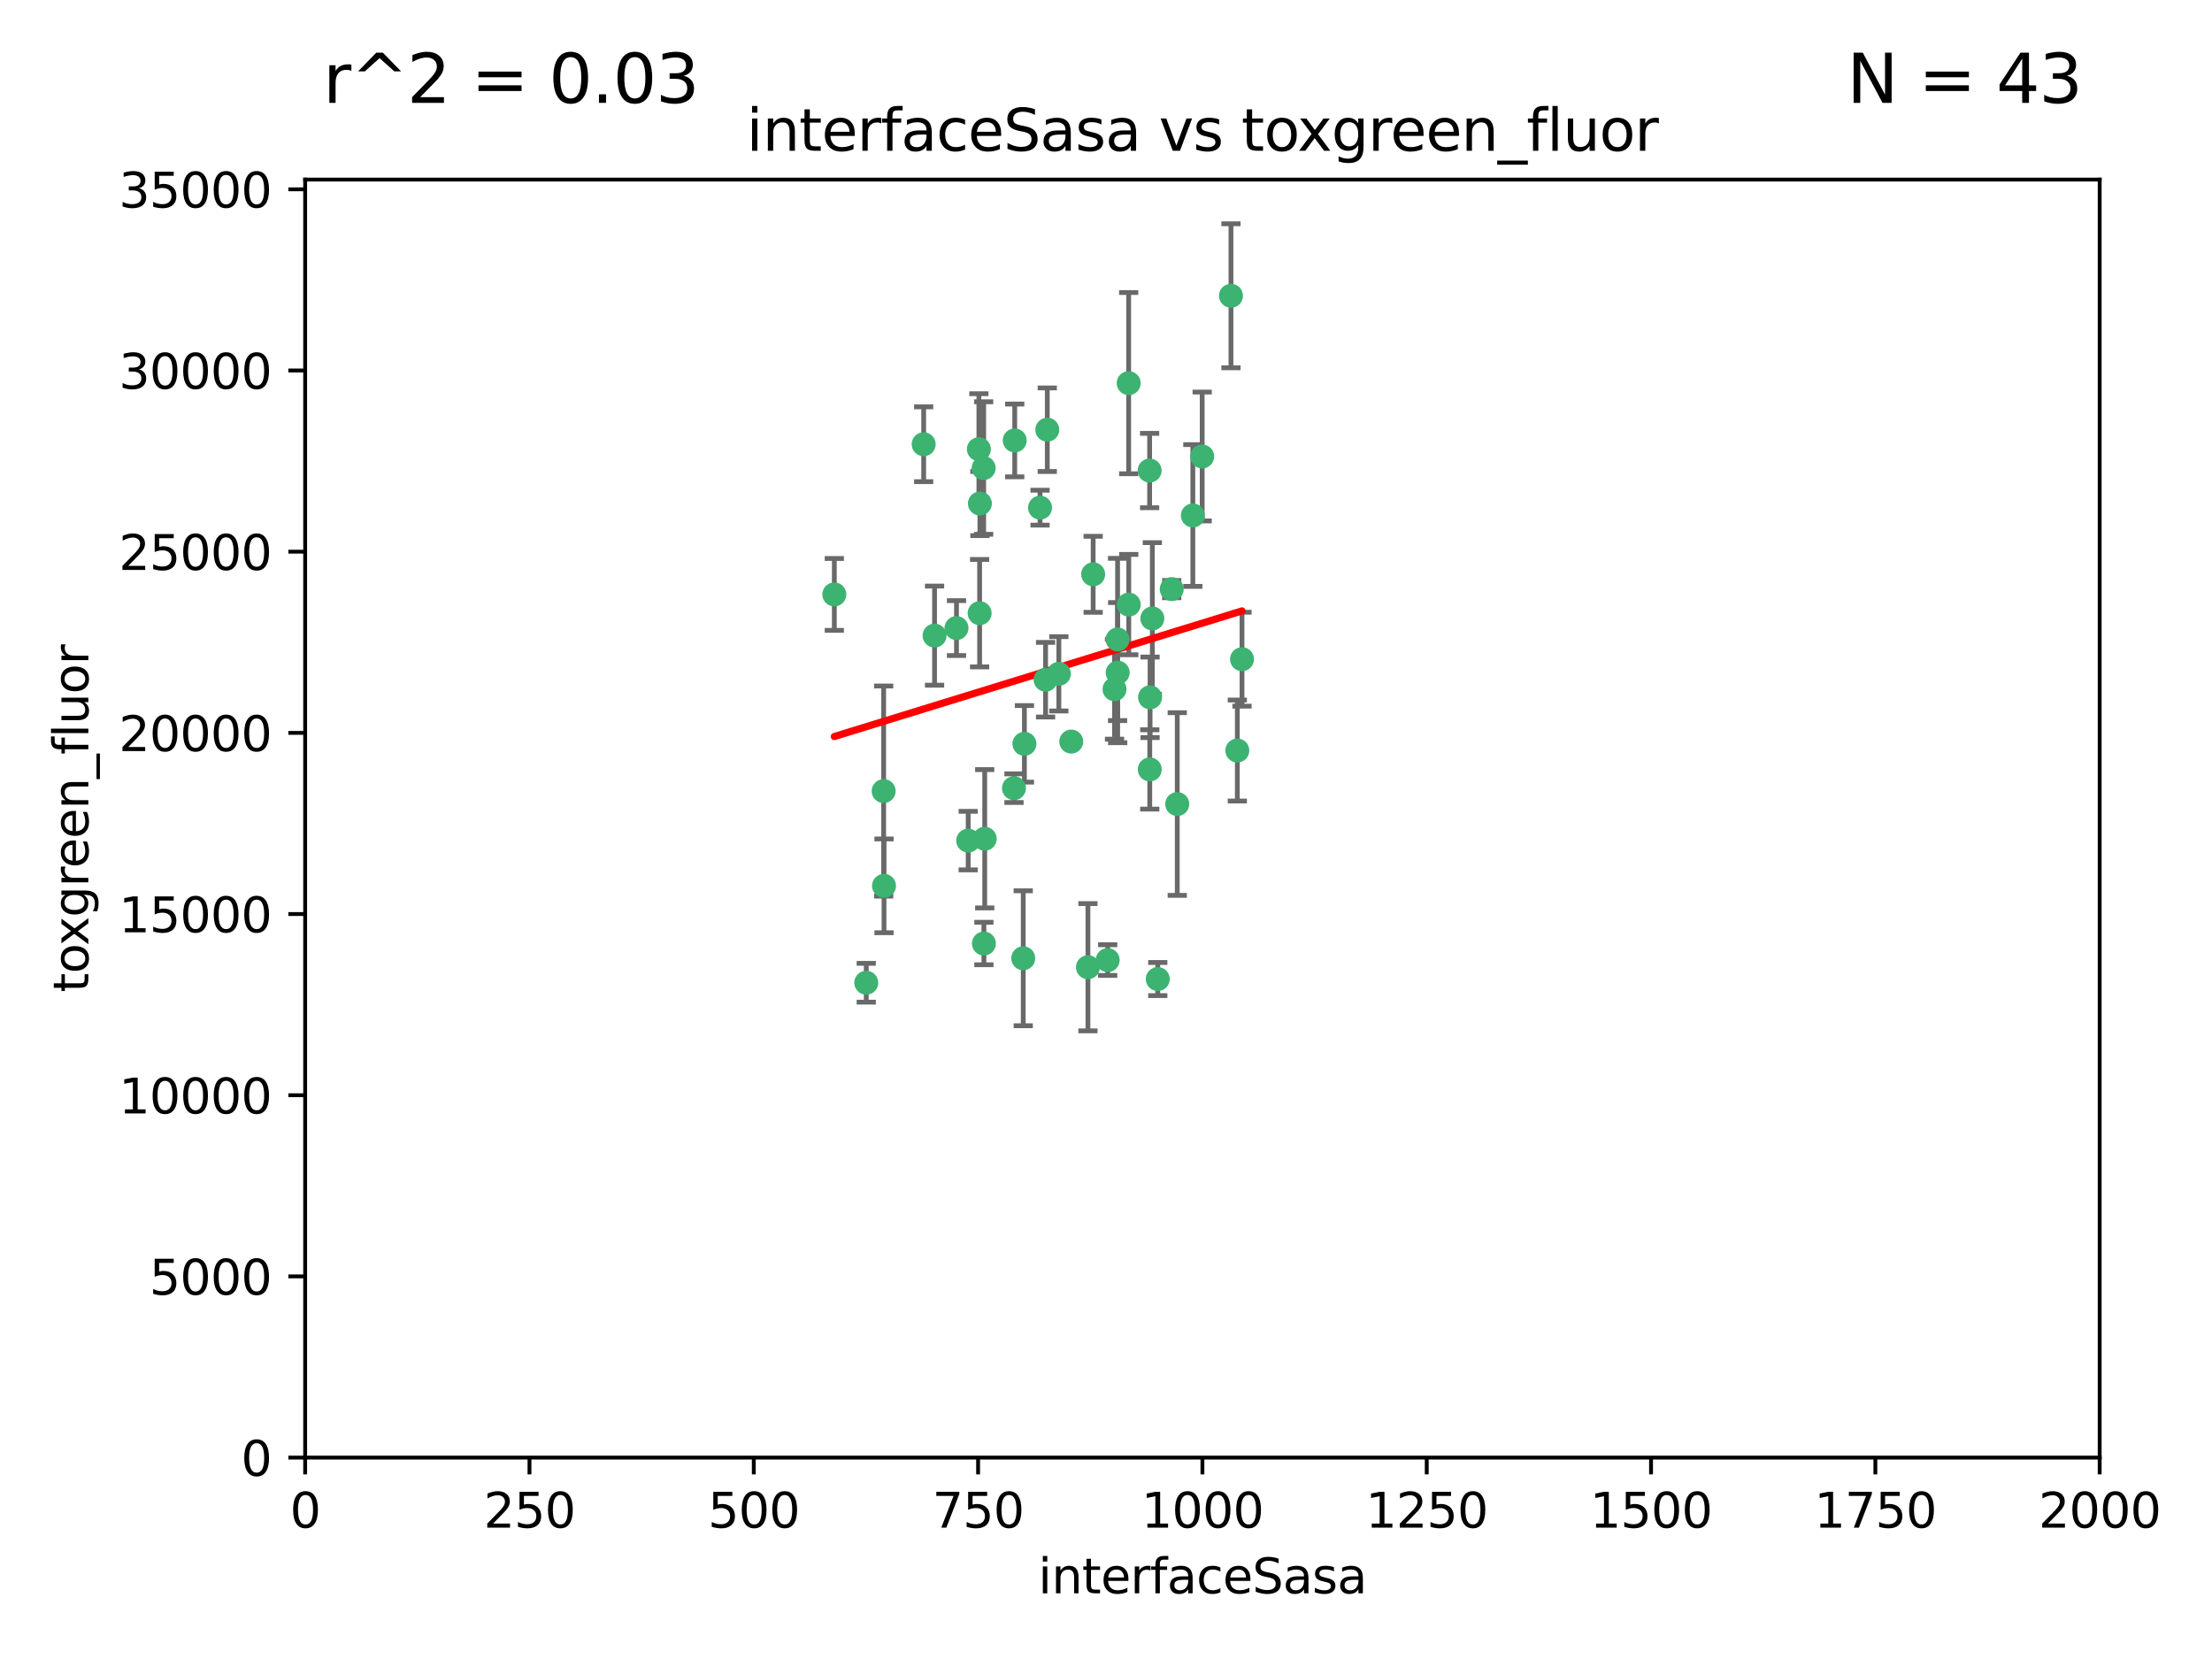 <?xml version="1.0" encoding="utf-8" standalone="no"?>
<!DOCTYPE svg PUBLIC "-//W3C//DTD SVG 1.1//EN"
  "http://www.w3.org/Graphics/SVG/1.1/DTD/svg11.dtd">
<svg xmlns:xlink="http://www.w3.org/1999/xlink" width="460.8pt" height="345.6pt" viewBox="0 0 460.8 345.6" xmlns="http://www.w3.org/2000/svg" version="1.1">
 <defs>
  <style type="text/css">*{stroke-linejoin: round; stroke-linecap: butt}</style>
 </defs>
 <g id="figure_1">
  <g id="patch_1">
   <path d="M 0 345.6 
L 460.8 345.6 
L 460.8 0 
L 0 0 
z
" style="fill: #ffffff"/>
  </g>
  <g id="axes_1">
   <g id="patch_2">
    <path d="M 63.571 303.64 
L 437.4 303.64 
L 437.4 37.411 
L 63.571 37.411 
z
" style="fill: #ffffff"/>
   </g>
   <g id="PathCollection_1">
    <defs>
     <path id="m870e38afc0" d="M 0 1.118 
C 0.297 1.118 0.581 1 0.791 0.791 
C 1 0.581 1.118 0.297 1.118 0 
C 1.118 -0.297 1 -0.581 0.791 -0.791 
C 0.581 -1 0.297 -1.118 0 -1.118 
C -0.297 -1.118 -0.581 -1 -0.791 -0.791 
C -1 -0.581 -1.118 -0.297 -1.118 0 
C -1.118 0.297 -1 0.581 -0.791 0.791 
C -0.581 1 -0.297 1.118 0 1.118 
z
" style="stroke: #3cb371"/>
    </defs>
    <g clip-path="url(#p7bf4550461)">
     <use xlink:href="#m870e38afc0" x="239.489" y="98.026" style="fill: #3cb371; stroke: #3cb371"/>
     <use xlink:href="#m870e38afc0" x="250.437" y="95.094" style="fill: #3cb371; stroke: #3cb371"/>
     <use xlink:href="#m870e38afc0" x="218.168" y="89.516" style="fill: #3cb371; stroke: #3cb371"/>
     <use xlink:href="#m870e38afc0" x="240.054" y="128.839" style="fill: #3cb371; stroke: #3cb371"/>
     <use xlink:href="#m870e38afc0" x="258.734" y="137.321" style="fill: #3cb371; stroke: #3cb371"/>
     <use xlink:href="#m870e38afc0" x="211.385" y="91.754" style="fill: #3cb371; stroke: #3cb371"/>
     <use xlink:href="#m870e38afc0" x="235.142" y="125.947" style="fill: #3cb371; stroke: #3cb371"/>
     <use xlink:href="#m870e38afc0" x="223.161" y="154.483" style="fill: #3cb371; stroke: #3cb371"/>
     <use xlink:href="#m870e38afc0" x="248.491" y="107.386" style="fill: #3cb371; stroke: #3cb371"/>
     <use xlink:href="#m870e38afc0" x="227.725" y="119.635" style="fill: #3cb371; stroke: #3cb371"/>
     <use xlink:href="#m870e38afc0" x="235.125" y="79.819" style="fill: #3cb371; stroke: #3cb371"/>
     <use xlink:href="#m870e38afc0" x="244.091" y="122.72" style="fill: #3cb371; stroke: #3cb371"/>
     <use xlink:href="#m870e38afc0" x="241.185" y="203.953" style="fill: #3cb371; stroke: #3cb371"/>
     <use xlink:href="#m870e38afc0" x="213.404" y="154.954" style="fill: #3cb371; stroke: #3cb371"/>
     <use xlink:href="#m870e38afc0" x="204.131" y="104.896" style="fill: #3cb371; stroke: #3cb371"/>
     <use xlink:href="#m870e38afc0" x="257.757" y="156.348" style="fill: #3cb371; stroke: #3cb371"/>
     <use xlink:href="#m870e38afc0" x="216.658" y="105.756" style="fill: #3cb371; stroke: #3cb371"/>
     <use xlink:href="#m870e38afc0" x="204.916" y="97.498" style="fill: #3cb371; stroke: #3cb371"/>
     <use xlink:href="#m870e38afc0" x="192.417" y="92.545" style="fill: #3cb371; stroke: #3cb371"/>
     <use xlink:href="#m870e38afc0" x="230.751" y="200.005" style="fill: #3cb371; stroke: #3cb371"/>
     <use xlink:href="#m870e38afc0" x="199.256" y="130.84" style="fill: #3cb371; stroke: #3cb371"/>
     <use xlink:href="#m870e38afc0" x="213.159" y="199.62" style="fill: #3cb371; stroke: #3cb371"/>
     <use xlink:href="#m870e38afc0" x="220.577" y="140.37" style="fill: #3cb371; stroke: #3cb371"/>
     <use xlink:href="#m870e38afc0" x="203.92" y="93.572" style="fill: #3cb371; stroke: #3cb371"/>
     <use xlink:href="#m870e38afc0" x="204.073" y="127.738" style="fill: #3cb371; stroke: #3cb371"/>
     <use xlink:href="#m870e38afc0" x="239.579" y="145.262" style="fill: #3cb371; stroke: #3cb371"/>
     <use xlink:href="#m870e38afc0" x="232.833" y="140.122" style="fill: #3cb371; stroke: #3cb371"/>
     <use xlink:href="#m870e38afc0" x="256.433" y="61.614" style="fill: #3cb371; stroke: #3cb371"/>
     <use xlink:href="#m870e38afc0" x="194.686" y="132.411" style="fill: #3cb371; stroke: #3cb371"/>
     <use xlink:href="#m870e38afc0" x="180.458" y="204.723" style="fill: #3cb371; stroke: #3cb371"/>
     <use xlink:href="#m870e38afc0" x="211.23" y="164.19" style="fill: #3cb371; stroke: #3cb371"/>
     <use xlink:href="#m870e38afc0" x="232.811" y="133.213" style="fill: #3cb371; stroke: #3cb371"/>
     <use xlink:href="#m870e38afc0" x="239.516" y="160.289" style="fill: #3cb371; stroke: #3cb371"/>
     <use xlink:href="#m870e38afc0" x="204.964" y="196.552" style="fill: #3cb371; stroke: #3cb371"/>
     <use xlink:href="#m870e38afc0" x="205.136" y="174.728" style="fill: #3cb371; stroke: #3cb371"/>
     <use xlink:href="#m870e38afc0" x="217.815" y="141.593" style="fill: #3cb371; stroke: #3cb371"/>
     <use xlink:href="#m870e38afc0" x="201.69" y="175.112" style="fill: #3cb371; stroke: #3cb371"/>
     <use xlink:href="#m870e38afc0" x="184.082" y="164.794" style="fill: #3cb371; stroke: #3cb371"/>
     <use xlink:href="#m870e38afc0" x="232.174" y="143.576" style="fill: #3cb371; stroke: #3cb371"/>
     <use xlink:href="#m870e38afc0" x="245.245" y="167.495" style="fill: #3cb371; stroke: #3cb371"/>
     <use xlink:href="#m870e38afc0" x="173.806" y="123.828" style="fill: #3cb371; stroke: #3cb371"/>
     <use xlink:href="#m870e38afc0" x="226.639" y="201.488" style="fill: #3cb371; stroke: #3cb371"/>
     <use xlink:href="#m870e38afc0" x="184.157" y="184.534" style="fill: #3cb371; stroke: #3cb371"/>
    </g>
   </g>
   <g id="matplotlib.axis_1">
    <g id="xtick_1">
     <g id="line2d_1">
      <defs>
       <path id="m389c064aec" d="M 0 0 
L 0 3.5 
" style="stroke: #000000; stroke-width: 0.8"/>
      </defs>
      <g>
       <use xlink:href="#m389c064aec" x="63.571" y="303.64" style="stroke: #000000; stroke-width: 0.8"/>
      </g>
     </g>
     <g id="text_1">
      <!-- 0 -->
      <g transform="translate(60.39 318.238)scale(0.1 -0.1)">
       <defs>
        <path id="DejaVuSans-30" d="M 2034 4250 
Q 1547 4250 1301 3770 
Q 1056 3291 1056 2328 
Q 1056 1369 1301 889 
Q 1547 409 2034 409 
Q 2525 409 2770 889 
Q 3016 1369 3016 2328 
Q 3016 3291 2770 3770 
Q 2525 4250 2034 4250 
z
M 2034 4750 
Q 2819 4750 3233 4129 
Q 3647 3509 3647 2328 
Q 3647 1150 3233 529 
Q 2819 -91 2034 -91 
Q 1250 -91 836 529 
Q 422 1150 422 2328 
Q 422 3509 836 4129 
Q 1250 4750 2034 4750 
z
" transform="scale(0.016)"/>
       </defs>
       <use xlink:href="#DejaVuSans-30"/>
      </g>
     </g>
    </g>
    <g id="xtick_2">
     <g id="line2d_2">
      <g>
       <use xlink:href="#m389c064aec" x="110.3" y="303.64" style="stroke: #000000; stroke-width: 0.8"/>
      </g>
     </g>
     <g id="text_2">
      <!-- 250 -->
      <g transform="translate(100.756 318.238)scale(0.1 -0.1)">
       <defs>
        <path id="DejaVuSans-32" d="M 1228 531 
L 3431 531 
L 3431 0 
L 469 0 
L 469 531 
Q 828 903 1448 1529 
Q 2069 2156 2228 2338 
Q 2531 2678 2651 2914 
Q 2772 3150 2772 3378 
Q 2772 3750 2511 3984 
Q 2250 4219 1831 4219 
Q 1534 4219 1204 4116 
Q 875 4013 500 3803 
L 500 4441 
Q 881 4594 1212 4672 
Q 1544 4750 1819 4750 
Q 2544 4750 2975 4387 
Q 3406 4025 3406 3419 
Q 3406 3131 3298 2873 
Q 3191 2616 2906 2266 
Q 2828 2175 2409 1742 
Q 1991 1309 1228 531 
z
" transform="scale(0.016)"/>
        <path id="DejaVuSans-35" d="M 691 4666 
L 3169 4666 
L 3169 4134 
L 1269 4134 
L 1269 2991 
Q 1406 3038 1543 3061 
Q 1681 3084 1819 3084 
Q 2600 3084 3056 2656 
Q 3513 2228 3513 1497 
Q 3513 744 3044 326 
Q 2575 -91 1722 -91 
Q 1428 -91 1123 -41 
Q 819 9 494 109 
L 494 744 
Q 775 591 1075 516 
Q 1375 441 1709 441 
Q 2250 441 2565 725 
Q 2881 1009 2881 1497 
Q 2881 1984 2565 2268 
Q 2250 2553 1709 2553 
Q 1456 2553 1204 2497 
Q 953 2441 691 2322 
L 691 4666 
z
" transform="scale(0.016)"/>
       </defs>
       <use xlink:href="#DejaVuSans-32"/>
       <use xlink:href="#DejaVuSans-35" x="63.623"/>
       <use xlink:href="#DejaVuSans-30" x="127.246"/>
      </g>
     </g>
    </g>
    <g id="xtick_3">
     <g id="line2d_3">
      <g>
       <use xlink:href="#m389c064aec" x="157.028" y="303.64" style="stroke: #000000; stroke-width: 0.8"/>
      </g>
     </g>
     <g id="text_3">
      <!-- 500 -->
      <g transform="translate(147.485 318.238)scale(0.1 -0.1)">
       <use xlink:href="#DejaVuSans-35"/>
       <use xlink:href="#DejaVuSans-30" x="63.623"/>
       <use xlink:href="#DejaVuSans-30" x="127.246"/>
      </g>
     </g>
    </g>
    <g id="xtick_4">
     <g id="line2d_4">
      <g>
       <use xlink:href="#m389c064aec" x="203.757" y="303.64" style="stroke: #000000; stroke-width: 0.8"/>
      </g>
     </g>
     <g id="text_4">
      <!-- 750 -->
      <g transform="translate(194.213 318.238)scale(0.1 -0.1)">
       <defs>
        <path id="DejaVuSans-37" d="M 525 4666 
L 3525 4666 
L 3525 4397 
L 1831 0 
L 1172 0 
L 2766 4134 
L 525 4134 
L 525 4666 
z
" transform="scale(0.016)"/>
       </defs>
       <use xlink:href="#DejaVuSans-37"/>
       <use xlink:href="#DejaVuSans-35" x="63.623"/>
       <use xlink:href="#DejaVuSans-30" x="127.246"/>
      </g>
     </g>
    </g>
    <g id="xtick_5">
     <g id="line2d_5">
      <g>
       <use xlink:href="#m389c064aec" x="250.486" y="303.64" style="stroke: #000000; stroke-width: 0.8"/>
      </g>
     </g>
     <g id="text_5">
      <!-- 1000 -->
      <g transform="translate(237.761 318.238)scale(0.1 -0.1)">
       <defs>
        <path id="DejaVuSans-31" d="M 794 531 
L 1825 531 
L 1825 4091 
L 703 3866 
L 703 4441 
L 1819 4666 
L 2450 4666 
L 2450 531 
L 3481 531 
L 3481 0 
L 794 0 
L 794 531 
z
" transform="scale(0.016)"/>
       </defs>
       <use xlink:href="#DejaVuSans-31"/>
       <use xlink:href="#DejaVuSans-30" x="63.623"/>
       <use xlink:href="#DejaVuSans-30" x="127.246"/>
       <use xlink:href="#DejaVuSans-30" x="190.869"/>
      </g>
     </g>
    </g>
    <g id="xtick_6">
     <g id="line2d_6">
      <g>
       <use xlink:href="#m389c064aec" x="297.214" y="303.64" style="stroke: #000000; stroke-width: 0.8"/>
      </g>
     </g>
     <g id="text_6">
      <!-- 1250 -->
      <g transform="translate(284.489 318.238)scale(0.1 -0.1)">
       <use xlink:href="#DejaVuSans-31"/>
       <use xlink:href="#DejaVuSans-32" x="63.623"/>
       <use xlink:href="#DejaVuSans-35" x="127.246"/>
       <use xlink:href="#DejaVuSans-30" x="190.869"/>
      </g>
     </g>
    </g>
    <g id="xtick_7">
     <g id="line2d_7">
      <g>
       <use xlink:href="#m389c064aec" x="343.943" y="303.64" style="stroke: #000000; stroke-width: 0.8"/>
      </g>
     </g>
     <g id="text_7">
      <!-- 1500 -->
      <g transform="translate(331.218 318.238)scale(0.1 -0.1)">
       <use xlink:href="#DejaVuSans-31"/>
       <use xlink:href="#DejaVuSans-35" x="63.623"/>
       <use xlink:href="#DejaVuSans-30" x="127.246"/>
       <use xlink:href="#DejaVuSans-30" x="190.869"/>
      </g>
     </g>
    </g>
    <g id="xtick_8">
     <g id="line2d_8">
      <g>
       <use xlink:href="#m389c064aec" x="390.671" y="303.64" style="stroke: #000000; stroke-width: 0.8"/>
      </g>
     </g>
     <g id="text_8">
      <!-- 1750 -->
      <g transform="translate(377.946 318.238)scale(0.1 -0.1)">
       <use xlink:href="#DejaVuSans-31"/>
       <use xlink:href="#DejaVuSans-37" x="63.623"/>
       <use xlink:href="#DejaVuSans-35" x="127.246"/>
       <use xlink:href="#DejaVuSans-30" x="190.869"/>
      </g>
     </g>
    </g>
    <g id="xtick_9">
     <g id="line2d_9">
      <g>
       <use xlink:href="#m389c064aec" x="437.4" y="303.64" style="stroke: #000000; stroke-width: 0.8"/>
      </g>
     </g>
     <g id="text_9">
      <!-- 2000 -->
      <g transform="translate(424.675 318.238)scale(0.1 -0.1)">
       <use xlink:href="#DejaVuSans-32"/>
       <use xlink:href="#DejaVuSans-30" x="63.623"/>
       <use xlink:href="#DejaVuSans-30" x="127.246"/>
       <use xlink:href="#DejaVuSans-30" x="190.869"/>
      </g>
     </g>
    </g>
    <g id="text_10">
     <!-- interfaceSasa -->
     <g transform="translate(216.279 331.917)scale(0.1 -0.1)">
      <defs>
       <path id="DejaVuSans-69" d="M 603 3500 
L 1178 3500 
L 1178 0 
L 603 0 
L 603 3500 
z
M 603 4863 
L 1178 4863 
L 1178 4134 
L 603 4134 
L 603 4863 
z
" transform="scale(0.016)"/>
       <path id="DejaVuSans-6e" d="M 3513 2113 
L 3513 0 
L 2938 0 
L 2938 2094 
Q 2938 2591 2744 2837 
Q 2550 3084 2163 3084 
Q 1697 3084 1428 2787 
Q 1159 2491 1159 1978 
L 1159 0 
L 581 0 
L 581 3500 
L 1159 3500 
L 1159 2956 
Q 1366 3272 1645 3428 
Q 1925 3584 2291 3584 
Q 2894 3584 3203 3211 
Q 3513 2838 3513 2113 
z
" transform="scale(0.016)"/>
       <path id="DejaVuSans-74" d="M 1172 4494 
L 1172 3500 
L 2356 3500 
L 2356 3053 
L 1172 3053 
L 1172 1153 
Q 1172 725 1289 603 
Q 1406 481 1766 481 
L 2356 481 
L 2356 0 
L 1766 0 
Q 1100 0 847 248 
Q 594 497 594 1153 
L 594 3053 
L 172 3053 
L 172 3500 
L 594 3500 
L 594 4494 
L 1172 4494 
z
" transform="scale(0.016)"/>
       <path id="DejaVuSans-65" d="M 3597 1894 
L 3597 1613 
L 953 1613 
Q 991 1019 1311 708 
Q 1631 397 2203 397 
Q 2534 397 2845 478 
Q 3156 559 3463 722 
L 3463 178 
Q 3153 47 2828 -22 
Q 2503 -91 2169 -91 
Q 1331 -91 842 396 
Q 353 884 353 1716 
Q 353 2575 817 3079 
Q 1281 3584 2069 3584 
Q 2775 3584 3186 3129 
Q 3597 2675 3597 1894 
z
M 3022 2063 
Q 3016 2534 2758 2815 
Q 2500 3097 2075 3097 
Q 1594 3097 1305 2825 
Q 1016 2553 972 2059 
L 3022 2063 
z
" transform="scale(0.016)"/>
       <path id="DejaVuSans-72" d="M 2631 2963 
Q 2534 3019 2420 3045 
Q 2306 3072 2169 3072 
Q 1681 3072 1420 2755 
Q 1159 2438 1159 1844 
L 1159 0 
L 581 0 
L 581 3500 
L 1159 3500 
L 1159 2956 
Q 1341 3275 1631 3429 
Q 1922 3584 2338 3584 
Q 2397 3584 2469 3576 
Q 2541 3569 2628 3553 
L 2631 2963 
z
" transform="scale(0.016)"/>
       <path id="DejaVuSans-66" d="M 2375 4863 
L 2375 4384 
L 1825 4384 
Q 1516 4384 1395 4259 
Q 1275 4134 1275 3809 
L 1275 3500 
L 2222 3500 
L 2222 3053 
L 1275 3053 
L 1275 0 
L 697 0 
L 697 3053 
L 147 3053 
L 147 3500 
L 697 3500 
L 697 3744 
Q 697 4328 969 4595 
Q 1241 4863 1831 4863 
L 2375 4863 
z
" transform="scale(0.016)"/>
       <path id="DejaVuSans-61" d="M 2194 1759 
Q 1497 1759 1228 1600 
Q 959 1441 959 1056 
Q 959 750 1161 570 
Q 1363 391 1709 391 
Q 2188 391 2477 730 
Q 2766 1069 2766 1631 
L 2766 1759 
L 2194 1759 
z
M 3341 1997 
L 3341 0 
L 2766 0 
L 2766 531 
Q 2569 213 2275 61 
Q 1981 -91 1556 -91 
Q 1019 -91 701 211 
Q 384 513 384 1019 
Q 384 1609 779 1909 
Q 1175 2209 1959 2209 
L 2766 2209 
L 2766 2266 
Q 2766 2663 2505 2880 
Q 2244 3097 1772 3097 
Q 1472 3097 1187 3025 
Q 903 2953 641 2809 
L 641 3341 
Q 956 3463 1253 3523 
Q 1550 3584 1831 3584 
Q 2591 3584 2966 3190 
Q 3341 2797 3341 1997 
z
" transform="scale(0.016)"/>
       <path id="DejaVuSans-63" d="M 3122 3366 
L 3122 2828 
Q 2878 2963 2633 3030 
Q 2388 3097 2138 3097 
Q 1578 3097 1268 2742 
Q 959 2388 959 1747 
Q 959 1106 1268 751 
Q 1578 397 2138 397 
Q 2388 397 2633 464 
Q 2878 531 3122 666 
L 3122 134 
Q 2881 22 2623 -34 
Q 2366 -91 2075 -91 
Q 1284 -91 818 406 
Q 353 903 353 1747 
Q 353 2603 823 3093 
Q 1294 3584 2113 3584 
Q 2378 3584 2631 3529 
Q 2884 3475 3122 3366 
z
" transform="scale(0.016)"/>
       <path id="DejaVuSans-53" d="M 3425 4513 
L 3425 3897 
Q 3066 4069 2747 4153 
Q 2428 4238 2131 4238 
Q 1616 4238 1336 4038 
Q 1056 3838 1056 3469 
Q 1056 3159 1242 3001 
Q 1428 2844 1947 2747 
L 2328 2669 
Q 3034 2534 3370 2195 
Q 3706 1856 3706 1288 
Q 3706 609 3251 259 
Q 2797 -91 1919 -91 
Q 1588 -91 1214 -16 
Q 841 59 441 206 
L 441 856 
Q 825 641 1194 531 
Q 1563 422 1919 422 
Q 2459 422 2753 634 
Q 3047 847 3047 1241 
Q 3047 1584 2836 1778 
Q 2625 1972 2144 2069 
L 1759 2144 
Q 1053 2284 737 2584 
Q 422 2884 422 3419 
Q 422 4038 858 4394 
Q 1294 4750 2059 4750 
Q 2388 4750 2728 4690 
Q 3069 4631 3425 4513 
z
" transform="scale(0.016)"/>
       <path id="DejaVuSans-73" d="M 2834 3397 
L 2834 2853 
Q 2591 2978 2328 3040 
Q 2066 3103 1784 3103 
Q 1356 3103 1142 2972 
Q 928 2841 928 2578 
Q 928 2378 1081 2264 
Q 1234 2150 1697 2047 
L 1894 2003 
Q 2506 1872 2764 1633 
Q 3022 1394 3022 966 
Q 3022 478 2636 193 
Q 2250 -91 1575 -91 
Q 1294 -91 989 -36 
Q 684 19 347 128 
L 347 722 
Q 666 556 975 473 
Q 1284 391 1588 391 
Q 1994 391 2212 530 
Q 2431 669 2431 922 
Q 2431 1156 2273 1281 
Q 2116 1406 1581 1522 
L 1381 1569 
Q 847 1681 609 1914 
Q 372 2147 372 2553 
Q 372 3047 722 3315 
Q 1072 3584 1716 3584 
Q 2034 3584 2315 3537 
Q 2597 3491 2834 3397 
z
" transform="scale(0.016)"/>
      </defs>
      <use xlink:href="#DejaVuSans-69"/>
      <use xlink:href="#DejaVuSans-6e" x="27.783"/>
      <use xlink:href="#DejaVuSans-74" x="91.162"/>
      <use xlink:href="#DejaVuSans-65" x="130.371"/>
      <use xlink:href="#DejaVuSans-72" x="191.895"/>
      <use xlink:href="#DejaVuSans-66" x="233.008"/>
      <use xlink:href="#DejaVuSans-61" x="268.213"/>
      <use xlink:href="#DejaVuSans-63" x="329.492"/>
      <use xlink:href="#DejaVuSans-65" x="384.473"/>
      <use xlink:href="#DejaVuSans-53" x="445.996"/>
      <use xlink:href="#DejaVuSans-61" x="509.473"/>
      <use xlink:href="#DejaVuSans-73" x="570.752"/>
      <use xlink:href="#DejaVuSans-61" x="622.852"/>
     </g>
    </g>
   </g>
   <g id="matplotlib.axis_2">
    <g id="ytick_1">
     <g id="line2d_10">
      <defs>
       <path id="m399cfae6df" d="M 0 0 
L -3.5 0 
" style="stroke: #000000; stroke-width: 0.8"/>
      </defs>
      <g>
       <use xlink:href="#m399cfae6df" x="63.571" y="303.64" style="stroke: #000000; stroke-width: 0.8"/>
      </g>
     </g>
     <g id="text_11">
      <!-- 0 -->
      <g transform="translate(50.209 307.439)scale(0.1 -0.1)">
       <use xlink:href="#DejaVuSans-30"/>
      </g>
     </g>
    </g>
    <g id="ytick_2">
     <g id="line2d_11">
      <g>
       <use xlink:href="#m399cfae6df" x="63.571" y="265.897" style="stroke: #000000; stroke-width: 0.8"/>
      </g>
     </g>
     <g id="text_12">
      <!-- 5000 -->
      <g transform="translate(31.121 269.696)scale(0.1 -0.1)">
       <use xlink:href="#DejaVuSans-35"/>
       <use xlink:href="#DejaVuSans-30" x="63.623"/>
       <use xlink:href="#DejaVuSans-30" x="127.246"/>
       <use xlink:href="#DejaVuSans-30" x="190.869"/>
      </g>
     </g>
    </g>
    <g id="ytick_3">
     <g id="line2d_12">
      <g>
       <use xlink:href="#m399cfae6df" x="63.571" y="228.154" style="stroke: #000000; stroke-width: 0.8"/>
      </g>
     </g>
     <g id="text_13">
      <!-- 10000 -->
      <g transform="translate(24.759 231.953)scale(0.1 -0.1)">
       <use xlink:href="#DejaVuSans-31"/>
       <use xlink:href="#DejaVuSans-30" x="63.623"/>
       <use xlink:href="#DejaVuSans-30" x="127.246"/>
       <use xlink:href="#DejaVuSans-30" x="190.869"/>
       <use xlink:href="#DejaVuSans-30" x="254.492"/>
      </g>
     </g>
    </g>
    <g id="ytick_4">
     <g id="line2d_13">
      <g>
       <use xlink:href="#m399cfae6df" x="63.571" y="190.411" style="stroke: #000000; stroke-width: 0.8"/>
      </g>
     </g>
     <g id="text_14">
      <!-- 15000 -->
      <g transform="translate(24.759 194.21)scale(0.1 -0.1)">
       <use xlink:href="#DejaVuSans-31"/>
       <use xlink:href="#DejaVuSans-35" x="63.623"/>
       <use xlink:href="#DejaVuSans-30" x="127.246"/>
       <use xlink:href="#DejaVuSans-30" x="190.869"/>
       <use xlink:href="#DejaVuSans-30" x="254.492"/>
      </g>
     </g>
    </g>
    <g id="ytick_5">
     <g id="line2d_14">
      <g>
       <use xlink:href="#m399cfae6df" x="63.571" y="152.668" style="stroke: #000000; stroke-width: 0.8"/>
      </g>
     </g>
     <g id="text_15">
      <!-- 20000 -->
      <g transform="translate(24.759 156.467)scale(0.1 -0.1)">
       <use xlink:href="#DejaVuSans-32"/>
       <use xlink:href="#DejaVuSans-30" x="63.623"/>
       <use xlink:href="#DejaVuSans-30" x="127.246"/>
       <use xlink:href="#DejaVuSans-30" x="190.869"/>
       <use xlink:href="#DejaVuSans-30" x="254.492"/>
      </g>
     </g>
    </g>
    <g id="ytick_6">
     <g id="line2d_15">
      <g>
       <use xlink:href="#m399cfae6df" x="63.571" y="114.925" style="stroke: #000000; stroke-width: 0.8"/>
      </g>
     </g>
     <g id="text_16">
      <!-- 25000 -->
      <g transform="translate(24.759 118.724)scale(0.1 -0.1)">
       <use xlink:href="#DejaVuSans-32"/>
       <use xlink:href="#DejaVuSans-35" x="63.623"/>
       <use xlink:href="#DejaVuSans-30" x="127.246"/>
       <use xlink:href="#DejaVuSans-30" x="190.869"/>
       <use xlink:href="#DejaVuSans-30" x="254.492"/>
      </g>
     </g>
    </g>
    <g id="ytick_7">
     <g id="line2d_16">
      <g>
       <use xlink:href="#m399cfae6df" x="63.571" y="77.181" style="stroke: #000000; stroke-width: 0.8"/>
      </g>
     </g>
     <g id="text_17">
      <!-- 30000 -->
      <g transform="translate(24.759 80.981)scale(0.1 -0.1)">
       <defs>
        <path id="DejaVuSans-33" d="M 2597 2516 
Q 3050 2419 3304 2112 
Q 3559 1806 3559 1356 
Q 3559 666 3084 287 
Q 2609 -91 1734 -91 
Q 1441 -91 1130 -33 
Q 819 25 488 141 
L 488 750 
Q 750 597 1062 519 
Q 1375 441 1716 441 
Q 2309 441 2620 675 
Q 2931 909 2931 1356 
Q 2931 1769 2642 2001 
Q 2353 2234 1838 2234 
L 1294 2234 
L 1294 2753 
L 1863 2753 
Q 2328 2753 2575 2939 
Q 2822 3125 2822 3475 
Q 2822 3834 2567 4026 
Q 2313 4219 1838 4219 
Q 1578 4219 1281 4162 
Q 984 4106 628 3988 
L 628 4550 
Q 988 4650 1302 4700 
Q 1616 4750 1894 4750 
Q 2613 4750 3031 4423 
Q 3450 4097 3450 3541 
Q 3450 3153 3228 2886 
Q 3006 2619 2597 2516 
z
" transform="scale(0.016)"/>
       </defs>
       <use xlink:href="#DejaVuSans-33"/>
       <use xlink:href="#DejaVuSans-30" x="63.623"/>
       <use xlink:href="#DejaVuSans-30" x="127.246"/>
       <use xlink:href="#DejaVuSans-30" x="190.869"/>
       <use xlink:href="#DejaVuSans-30" x="254.492"/>
      </g>
     </g>
    </g>
    <g id="ytick_8">
     <g id="line2d_17">
      <g>
       <use xlink:href="#m399cfae6df" x="63.571" y="39.438" style="stroke: #000000; stroke-width: 0.8"/>
      </g>
     </g>
     <g id="text_18">
      <!-- 35000 -->
      <g transform="translate(24.759 43.238)scale(0.1 -0.1)">
       <use xlink:href="#DejaVuSans-33"/>
       <use xlink:href="#DejaVuSans-35" x="63.623"/>
       <use xlink:href="#DejaVuSans-30" x="127.246"/>
       <use xlink:href="#DejaVuSans-30" x="190.869"/>
       <use xlink:href="#DejaVuSans-30" x="254.492"/>
      </g>
     </g>
    </g>
    <g id="text_19">
     <!-- toxgreen_fluor -->
     <g transform="translate(18.401 206.72)rotate(-90)scale(0.1 -0.1)">
      <defs>
       <path id="DejaVuSans-6f" d="M 1959 3097 
Q 1497 3097 1228 2736 
Q 959 2375 959 1747 
Q 959 1119 1226 758 
Q 1494 397 1959 397 
Q 2419 397 2687 759 
Q 2956 1122 2956 1747 
Q 2956 2369 2687 2733 
Q 2419 3097 1959 3097 
z
M 1959 3584 
Q 2709 3584 3137 3096 
Q 3566 2609 3566 1747 
Q 3566 888 3137 398 
Q 2709 -91 1959 -91 
Q 1206 -91 779 398 
Q 353 888 353 1747 
Q 353 2609 779 3096 
Q 1206 3584 1959 3584 
z
" transform="scale(0.016)"/>
       <path id="DejaVuSans-78" d="M 3513 3500 
L 2247 1797 
L 3578 0 
L 2900 0 
L 1881 1375 
L 863 0 
L 184 0 
L 1544 1831 
L 300 3500 
L 978 3500 
L 1906 2253 
L 2834 3500 
L 3513 3500 
z
" transform="scale(0.016)"/>
       <path id="DejaVuSans-67" d="M 2906 1791 
Q 2906 2416 2648 2759 
Q 2391 3103 1925 3103 
Q 1463 3103 1205 2759 
Q 947 2416 947 1791 
Q 947 1169 1205 825 
Q 1463 481 1925 481 
Q 2391 481 2648 825 
Q 2906 1169 2906 1791 
z
M 3481 434 
Q 3481 -459 3084 -895 
Q 2688 -1331 1869 -1331 
Q 1566 -1331 1297 -1286 
Q 1028 -1241 775 -1147 
L 775 -588 
Q 1028 -725 1275 -790 
Q 1522 -856 1778 -856 
Q 2344 -856 2625 -561 
Q 2906 -266 2906 331 
L 2906 616 
Q 2728 306 2450 153 
Q 2172 0 1784 0 
Q 1141 0 747 490 
Q 353 981 353 1791 
Q 353 2603 747 3093 
Q 1141 3584 1784 3584 
Q 2172 3584 2450 3431 
Q 2728 3278 2906 2969 
L 2906 3500 
L 3481 3500 
L 3481 434 
z
" transform="scale(0.016)"/>
       <path id="DejaVuSans-5f" d="M 3263 -1063 
L 3263 -1509 
L -63 -1509 
L -63 -1063 
L 3263 -1063 
z
" transform="scale(0.016)"/>
       <path id="DejaVuSans-6c" d="M 603 4863 
L 1178 4863 
L 1178 0 
L 603 0 
L 603 4863 
z
" transform="scale(0.016)"/>
       <path id="DejaVuSans-75" d="M 544 1381 
L 544 3500 
L 1119 3500 
L 1119 1403 
Q 1119 906 1312 657 
Q 1506 409 1894 409 
Q 2359 409 2629 706 
Q 2900 1003 2900 1516 
L 2900 3500 
L 3475 3500 
L 3475 0 
L 2900 0 
L 2900 538 
Q 2691 219 2414 64 
Q 2138 -91 1772 -91 
Q 1169 -91 856 284 
Q 544 659 544 1381 
z
M 1991 3584 
L 1991 3584 
z
" transform="scale(0.016)"/>
      </defs>
      <use xlink:href="#DejaVuSans-74"/>
      <use xlink:href="#DejaVuSans-6f" x="39.209"/>
      <use xlink:href="#DejaVuSans-78" x="97.266"/>
      <use xlink:href="#DejaVuSans-67" x="156.445"/>
      <use xlink:href="#DejaVuSans-72" x="219.922"/>
      <use xlink:href="#DejaVuSans-65" x="258.785"/>
      <use xlink:href="#DejaVuSans-65" x="320.309"/>
      <use xlink:href="#DejaVuSans-6e" x="381.832"/>
      <use xlink:href="#DejaVuSans-5f" x="445.211"/>
      <use xlink:href="#DejaVuSans-66" x="495.211"/>
      <use xlink:href="#DejaVuSans-6c" x="530.416"/>
      <use xlink:href="#DejaVuSans-75" x="558.199"/>
      <use xlink:href="#DejaVuSans-6f" x="621.578"/>
      <use xlink:href="#DejaVuSans-72" x="682.76"/>
     </g>
    </g>
   </g>
   <g id="LineCollection_1">
    <path d="M 239.489 105.772 
L 239.489 90.281 
" clip-path="url(#p7bf4550461)" style="fill: none; stroke: #696969"/>
    <path d="M 250.437 108.514 
L 250.437 81.675 
" clip-path="url(#p7bf4550461)" style="fill: none; stroke: #696969"/>
    <path d="M 218.168 98.217 
L 218.168 80.815 
" clip-path="url(#p7bf4550461)" style="fill: none; stroke: #696969"/>
    <path d="M 240.054 144.637 
L 240.054 113.041 
" clip-path="url(#p7bf4550461)" style="fill: none; stroke: #696969"/>
    <path d="M 258.734 147.102 
L 258.734 127.541 
" clip-path="url(#p7bf4550461)" style="fill: none; stroke: #696969"/>
    <path d="M 211.385 99.334 
L 211.385 84.174 
" clip-path="url(#p7bf4550461)" style="fill: none; stroke: #696969"/>
    <path d="M 235.142 136.397 
L 235.142 115.497 
" clip-path="url(#p7bf4550461)" style="fill: none; stroke: #696969"/>
    <path d="M 223.161 155.048 
L 223.161 153.918 
" clip-path="url(#p7bf4550461)" style="fill: none; stroke: #696969"/>
    <path d="M 248.491 122.155 
L 248.491 92.617 
" clip-path="url(#p7bf4550461)" style="fill: none; stroke: #696969"/>
    <path d="M 227.725 127.554 
L 227.725 111.717 
" clip-path="url(#p7bf4550461)" style="fill: none; stroke: #696969"/>
    <path d="M 235.125 98.693 
L 235.125 60.945 
" clip-path="url(#p7bf4550461)" style="fill: none; stroke: #696969"/>
    <path d="M 244.091 124.514 
L 244.091 120.926 
" clip-path="url(#p7bf4550461)" style="fill: none; stroke: #696969"/>
    <path d="M 241.185 207.405 
L 241.185 200.501 
" clip-path="url(#p7bf4550461)" style="fill: none; stroke: #696969"/>
    <path d="M 213.404 162.929 
L 213.404 146.979 
" clip-path="url(#p7bf4550461)" style="fill: none; stroke: #696969"/>
    <path d="M 204.131 111.578 
L 204.131 98.214 
" clip-path="url(#p7bf4550461)" style="fill: none; stroke: #696969"/>
    <path d="M 257.757 166.868 
L 257.757 145.829 
" clip-path="url(#p7bf4550461)" style="fill: none; stroke: #696969"/>
    <path d="M 216.658 109.392 
L 216.658 102.12 
" clip-path="url(#p7bf4550461)" style="fill: none; stroke: #696969"/>
    <path d="M 204.916 111.302 
L 204.916 83.693 
" clip-path="url(#p7bf4550461)" style="fill: none; stroke: #696969"/>
    <path d="M 192.417 100.341 
L 192.417 84.749 
" clip-path="url(#p7bf4550461)" style="fill: none; stroke: #696969"/>
    <path d="M 230.751 203.204 
L 230.751 196.806 
" clip-path="url(#p7bf4550461)" style="fill: none; stroke: #696969"/>
    <path d="M 199.256 136.561 
L 199.256 125.12 
" clip-path="url(#p7bf4550461)" style="fill: none; stroke: #696969"/>
    <path d="M 213.159 213.675 
L 213.159 185.565 
" clip-path="url(#p7bf4550461)" style="fill: none; stroke: #696969"/>
    <path d="M 220.577 148.106 
L 220.577 132.634 
" clip-path="url(#p7bf4550461)" style="fill: none; stroke: #696969"/>
    <path d="M 203.92 105.129 
L 203.92 82.016 
" clip-path="url(#p7bf4550461)" style="fill: none; stroke: #696969"/>
    <path d="M 204.073 138.926 
L 204.073 116.549 
" clip-path="url(#p7bf4550461)" style="fill: none; stroke: #696969"/>
    <path d="M 239.579 153.647 
L 239.579 136.877 
" clip-path="url(#p7bf4550461)" style="fill: none; stroke: #696969"/>
    <path d="M 232.833 154.719 
L 232.833 125.526 
" clip-path="url(#p7bf4550461)" style="fill: none; stroke: #696969"/>
    <path d="M 256.433 76.614 
L 256.433 46.614 
" clip-path="url(#p7bf4550461)" style="fill: none; stroke: #696969"/>
    <path d="M 194.686 142.738 
L 194.686 122.084 
" clip-path="url(#p7bf4550461)" style="fill: none; stroke: #696969"/>
    <path d="M 180.458 208.763 
L 180.458 200.682 
" clip-path="url(#p7bf4550461)" style="fill: none; stroke: #696969"/>
    <path d="M 211.23 167.175 
L 211.23 161.206 
" clip-path="url(#p7bf4550461)" style="fill: none; stroke: #696969"/>
    <path d="M 232.811 150.11 
L 232.811 116.316 
" clip-path="url(#p7bf4550461)" style="fill: none; stroke: #696969"/>
    <path d="M 239.516 168.551 
L 239.516 152.026 
" clip-path="url(#p7bf4550461)" style="fill: none; stroke: #696969"/>
    <path d="M 204.964 200.974 
L 204.964 192.13 
" clip-path="url(#p7bf4550461)" style="fill: none; stroke: #696969"/>
    <path d="M 205.136 189.135 
L 205.136 160.322 
" clip-path="url(#p7bf4550461)" style="fill: none; stroke: #696969"/>
    <path d="M 217.815 149.363 
L 217.815 133.823 
" clip-path="url(#p7bf4550461)" style="fill: none; stroke: #696969"/>
    <path d="M 201.69 181.212 
L 201.69 169.013 
" clip-path="url(#p7bf4550461)" style="fill: none; stroke: #696969"/>
    <path d="M 184.082 186.68 
L 184.082 142.908 
" clip-path="url(#p7bf4550461)" style="fill: none; stroke: #696969"/>
    <path d="M 232.174 153.98 
L 232.174 133.171 
" clip-path="url(#p7bf4550461)" style="fill: none; stroke: #696969"/>
    <path d="M 245.245 186.519 
L 245.245 148.47 
" clip-path="url(#p7bf4550461)" style="fill: none; stroke: #696969"/>
    <path d="M 173.806 131.314 
L 173.806 116.343 
" clip-path="url(#p7bf4550461)" style="fill: none; stroke: #696969"/>
    <path d="M 226.639 214.744 
L 226.639 188.233 
" clip-path="url(#p7bf4550461)" style="fill: none; stroke: #696969"/>
    <path d="M 184.157 194.3 
L 184.157 174.769 
" clip-path="url(#p7bf4550461)" style="fill: none; stroke: #696969"/>
   </g>
   <g id="line2d_18">
    <defs>
     <path id="m6d778d5016" d="M 2 0 
L -2 -0 
" style="stroke: #696969"/>
    </defs>
    <g clip-path="url(#p7bf4550461)">
     <use xlink:href="#m6d778d5016" x="239.489" y="105.772" style="fill: #696969; stroke: #696969"/>
     <use xlink:href="#m6d778d5016" x="250.437" y="108.514" style="fill: #696969; stroke: #696969"/>
     <use xlink:href="#m6d778d5016" x="218.168" y="98.217" style="fill: #696969; stroke: #696969"/>
     <use xlink:href="#m6d778d5016" x="240.054" y="144.637" style="fill: #696969; stroke: #696969"/>
     <use xlink:href="#m6d778d5016" x="258.734" y="147.102" style="fill: #696969; stroke: #696969"/>
     <use xlink:href="#m6d778d5016" x="211.385" y="99.334" style="fill: #696969; stroke: #696969"/>
     <use xlink:href="#m6d778d5016" x="235.142" y="136.397" style="fill: #696969; stroke: #696969"/>
     <use xlink:href="#m6d778d5016" x="223.161" y="155.048" style="fill: #696969; stroke: #696969"/>
     <use xlink:href="#m6d778d5016" x="248.491" y="122.155" style="fill: #696969; stroke: #696969"/>
     <use xlink:href="#m6d778d5016" x="227.725" y="127.554" style="fill: #696969; stroke: #696969"/>
     <use xlink:href="#m6d778d5016" x="235.125" y="98.693" style="fill: #696969; stroke: #696969"/>
     <use xlink:href="#m6d778d5016" x="244.091" y="124.514" style="fill: #696969; stroke: #696969"/>
     <use xlink:href="#m6d778d5016" x="241.185" y="207.405" style="fill: #696969; stroke: #696969"/>
     <use xlink:href="#m6d778d5016" x="213.404" y="162.929" style="fill: #696969; stroke: #696969"/>
     <use xlink:href="#m6d778d5016" x="204.131" y="111.578" style="fill: #696969; stroke: #696969"/>
     <use xlink:href="#m6d778d5016" x="257.757" y="166.868" style="fill: #696969; stroke: #696969"/>
     <use xlink:href="#m6d778d5016" x="216.658" y="109.392" style="fill: #696969; stroke: #696969"/>
     <use xlink:href="#m6d778d5016" x="204.916" y="111.302" style="fill: #696969; stroke: #696969"/>
     <use xlink:href="#m6d778d5016" x="192.417" y="100.341" style="fill: #696969; stroke: #696969"/>
     <use xlink:href="#m6d778d5016" x="230.751" y="203.204" style="fill: #696969; stroke: #696969"/>
     <use xlink:href="#m6d778d5016" x="199.256" y="136.561" style="fill: #696969; stroke: #696969"/>
     <use xlink:href="#m6d778d5016" x="213.159" y="213.675" style="fill: #696969; stroke: #696969"/>
     <use xlink:href="#m6d778d5016" x="220.577" y="148.106" style="fill: #696969; stroke: #696969"/>
     <use xlink:href="#m6d778d5016" x="203.92" y="105.129" style="fill: #696969; stroke: #696969"/>
     <use xlink:href="#m6d778d5016" x="204.073" y="138.926" style="fill: #696969; stroke: #696969"/>
     <use xlink:href="#m6d778d5016" x="239.579" y="153.647" style="fill: #696969; stroke: #696969"/>
     <use xlink:href="#m6d778d5016" x="232.833" y="154.719" style="fill: #696969; stroke: #696969"/>
     <use xlink:href="#m6d778d5016" x="256.433" y="76.614" style="fill: #696969; stroke: #696969"/>
     <use xlink:href="#m6d778d5016" x="194.686" y="142.738" style="fill: #696969; stroke: #696969"/>
     <use xlink:href="#m6d778d5016" x="180.458" y="208.763" style="fill: #696969; stroke: #696969"/>
     <use xlink:href="#m6d778d5016" x="211.23" y="167.175" style="fill: #696969; stroke: #696969"/>
     <use xlink:href="#m6d778d5016" x="232.811" y="150.11" style="fill: #696969; stroke: #696969"/>
     <use xlink:href="#m6d778d5016" x="239.516" y="168.551" style="fill: #696969; stroke: #696969"/>
     <use xlink:href="#m6d778d5016" x="204.964" y="200.974" style="fill: #696969; stroke: #696969"/>
     <use xlink:href="#m6d778d5016" x="205.136" y="189.135" style="fill: #696969; stroke: #696969"/>
     <use xlink:href="#m6d778d5016" x="217.815" y="149.363" style="fill: #696969; stroke: #696969"/>
     <use xlink:href="#m6d778d5016" x="201.69" y="181.212" style="fill: #696969; stroke: #696969"/>
     <use xlink:href="#m6d778d5016" x="184.082" y="186.68" style="fill: #696969; stroke: #696969"/>
     <use xlink:href="#m6d778d5016" x="232.174" y="153.98" style="fill: #696969; stroke: #696969"/>
     <use xlink:href="#m6d778d5016" x="245.245" y="186.519" style="fill: #696969; stroke: #696969"/>
     <use xlink:href="#m6d778d5016" x="173.806" y="131.314" style="fill: #696969; stroke: #696969"/>
     <use xlink:href="#m6d778d5016" x="226.639" y="214.744" style="fill: #696969; stroke: #696969"/>
     <use xlink:href="#m6d778d5016" x="184.157" y="194.3" style="fill: #696969; stroke: #696969"/>
    </g>
   </g>
   <g id="line2d_19">
    <g clip-path="url(#p7bf4550461)">
     <use xlink:href="#m6d778d5016" x="239.489" y="90.281" style="fill: #696969; stroke: #696969"/>
     <use xlink:href="#m6d778d5016" x="250.437" y="81.675" style="fill: #696969; stroke: #696969"/>
     <use xlink:href="#m6d778d5016" x="218.168" y="80.815" style="fill: #696969; stroke: #696969"/>
     <use xlink:href="#m6d778d5016" x="240.054" y="113.041" style="fill: #696969; stroke: #696969"/>
     <use xlink:href="#m6d778d5016" x="258.734" y="127.541" style="fill: #696969; stroke: #696969"/>
     <use xlink:href="#m6d778d5016" x="211.385" y="84.174" style="fill: #696969; stroke: #696969"/>
     <use xlink:href="#m6d778d5016" x="235.142" y="115.497" style="fill: #696969; stroke: #696969"/>
     <use xlink:href="#m6d778d5016" x="223.161" y="153.918" style="fill: #696969; stroke: #696969"/>
     <use xlink:href="#m6d778d5016" x="248.491" y="92.617" style="fill: #696969; stroke: #696969"/>
     <use xlink:href="#m6d778d5016" x="227.725" y="111.717" style="fill: #696969; stroke: #696969"/>
     <use xlink:href="#m6d778d5016" x="235.125" y="60.945" style="fill: #696969; stroke: #696969"/>
     <use xlink:href="#m6d778d5016" x="244.091" y="120.926" style="fill: #696969; stroke: #696969"/>
     <use xlink:href="#m6d778d5016" x="241.185" y="200.501" style="fill: #696969; stroke: #696969"/>
     <use xlink:href="#m6d778d5016" x="213.404" y="146.979" style="fill: #696969; stroke: #696969"/>
     <use xlink:href="#m6d778d5016" x="204.131" y="98.214" style="fill: #696969; stroke: #696969"/>
     <use xlink:href="#m6d778d5016" x="257.757" y="145.829" style="fill: #696969; stroke: #696969"/>
     <use xlink:href="#m6d778d5016" x="216.658" y="102.12" style="fill: #696969; stroke: #696969"/>
     <use xlink:href="#m6d778d5016" x="204.916" y="83.693" style="fill: #696969; stroke: #696969"/>
     <use xlink:href="#m6d778d5016" x="192.417" y="84.749" style="fill: #696969; stroke: #696969"/>
     <use xlink:href="#m6d778d5016" x="230.751" y="196.806" style="fill: #696969; stroke: #696969"/>
     <use xlink:href="#m6d778d5016" x="199.256" y="125.12" style="fill: #696969; stroke: #696969"/>
     <use xlink:href="#m6d778d5016" x="213.159" y="185.565" style="fill: #696969; stroke: #696969"/>
     <use xlink:href="#m6d778d5016" x="220.577" y="132.634" style="fill: #696969; stroke: #696969"/>
     <use xlink:href="#m6d778d5016" x="203.92" y="82.016" style="fill: #696969; stroke: #696969"/>
     <use xlink:href="#m6d778d5016" x="204.073" y="116.549" style="fill: #696969; stroke: #696969"/>
     <use xlink:href="#m6d778d5016" x="239.579" y="136.877" style="fill: #696969; stroke: #696969"/>
     <use xlink:href="#m6d778d5016" x="232.833" y="125.526" style="fill: #696969; stroke: #696969"/>
     <use xlink:href="#m6d778d5016" x="256.433" y="46.614" style="fill: #696969; stroke: #696969"/>
     <use xlink:href="#m6d778d5016" x="194.686" y="122.084" style="fill: #696969; stroke: #696969"/>
     <use xlink:href="#m6d778d5016" x="180.458" y="200.682" style="fill: #696969; stroke: #696969"/>
     <use xlink:href="#m6d778d5016" x="211.23" y="161.206" style="fill: #696969; stroke: #696969"/>
     <use xlink:href="#m6d778d5016" x="232.811" y="116.316" style="fill: #696969; stroke: #696969"/>
     <use xlink:href="#m6d778d5016" x="239.516" y="152.026" style="fill: #696969; stroke: #696969"/>
     <use xlink:href="#m6d778d5016" x="204.964" y="192.13" style="fill: #696969; stroke: #696969"/>
     <use xlink:href="#m6d778d5016" x="205.136" y="160.322" style="fill: #696969; stroke: #696969"/>
     <use xlink:href="#m6d778d5016" x="217.815" y="133.823" style="fill: #696969; stroke: #696969"/>
     <use xlink:href="#m6d778d5016" x="201.69" y="169.013" style="fill: #696969; stroke: #696969"/>
     <use xlink:href="#m6d778d5016" x="184.082" y="142.908" style="fill: #696969; stroke: #696969"/>
     <use xlink:href="#m6d778d5016" x="232.174" y="133.171" style="fill: #696969; stroke: #696969"/>
     <use xlink:href="#m6d778d5016" x="245.245" y="148.47" style="fill: #696969; stroke: #696969"/>
     <use xlink:href="#m6d778d5016" x="173.806" y="116.343" style="fill: #696969; stroke: #696969"/>
     <use xlink:href="#m6d778d5016" x="226.639" y="188.233" style="fill: #696969; stroke: #696969"/>
     <use xlink:href="#m6d778d5016" x="184.157" y="174.769" style="fill: #696969; stroke: #696969"/>
    </g>
   </g>
   <g id="line2d_20">
    <path d="M 239.489 133.198 
L 250.437 129.825 
L 218.168 139.767 
L 240.054 133.024 
L 258.734 127.268 
L 211.385 141.857 
L 235.142 134.537 
L 223.161 138.229 
L 248.491 130.424 
L 227.725 136.822 
L 235.125 134.542 
L 244.091 131.78 
L 241.185 132.675 
L 213.404 141.235 
L 204.131 144.092 
L 257.757 127.569 
L 216.658 140.232 
L 204.916 143.85 
L 192.417 147.701 
L 230.751 135.89 
L 199.256 145.594 
L 213.159 141.31 
L 220.577 139.024 
L 203.92 144.157 
L 204.073 144.11 
L 239.579 133.17 
L 232.833 135.248 
L 256.433 127.977 
L 194.686 147.002 
L 180.458 151.385 
L 211.23 141.905 
L 232.811 135.255 
L 239.516 133.19 
L 204.964 143.835 
L 205.136 143.782 
L 217.815 139.876 
L 201.69 144.844 
L 184.082 150.269 
L 232.174 135.452 
L 245.245 131.424 
L 173.806 153.435 
L 226.639 137.157 
L 184.157 150.246 
" clip-path="url(#p7bf4550461)" style="fill: none; stroke: #ff0000; stroke-width: 1.5; stroke-linecap: square"/>
   </g>
   <g id="line2d_21">
    <defs>
     <path id="mc77f8bbcae" d="M 0 2 
C 0.53 2 1.039 1.789 1.414 1.414 
C 1.789 1.039 2 0.53 2 0 
C 2 -0.53 1.789 -1.039 1.414 -1.414 
C 1.039 -1.789 0.53 -2 0 -2 
C -0.53 -2 -1.039 -1.789 -1.414 -1.414 
C -1.789 -1.039 -2 -0.53 -2 0 
C -2 0.53 -1.789 1.039 -1.414 1.414 
C -1.039 1.789 -0.53 2 0 2 
z
" style="stroke: #3cb371"/>
    </defs>
    <g clip-path="url(#p7bf4550461)">
     <use xlink:href="#mc77f8bbcae" x="239.489" y="98.026" style="fill: #3cb371; stroke: #3cb371"/>
     <use xlink:href="#mc77f8bbcae" x="250.437" y="95.094" style="fill: #3cb371; stroke: #3cb371"/>
     <use xlink:href="#mc77f8bbcae" x="218.168" y="89.516" style="fill: #3cb371; stroke: #3cb371"/>
     <use xlink:href="#mc77f8bbcae" x="240.054" y="128.839" style="fill: #3cb371; stroke: #3cb371"/>
     <use xlink:href="#mc77f8bbcae" x="258.734" y="137.321" style="fill: #3cb371; stroke: #3cb371"/>
     <use xlink:href="#mc77f8bbcae" x="211.385" y="91.754" style="fill: #3cb371; stroke: #3cb371"/>
     <use xlink:href="#mc77f8bbcae" x="235.142" y="125.947" style="fill: #3cb371; stroke: #3cb371"/>
     <use xlink:href="#mc77f8bbcae" x="223.161" y="154.483" style="fill: #3cb371; stroke: #3cb371"/>
     <use xlink:href="#mc77f8bbcae" x="248.491" y="107.386" style="fill: #3cb371; stroke: #3cb371"/>
     <use xlink:href="#mc77f8bbcae" x="227.725" y="119.635" style="fill: #3cb371; stroke: #3cb371"/>
     <use xlink:href="#mc77f8bbcae" x="235.125" y="79.819" style="fill: #3cb371; stroke: #3cb371"/>
     <use xlink:href="#mc77f8bbcae" x="244.091" y="122.72" style="fill: #3cb371; stroke: #3cb371"/>
     <use xlink:href="#mc77f8bbcae" x="241.185" y="203.953" style="fill: #3cb371; stroke: #3cb371"/>
     <use xlink:href="#mc77f8bbcae" x="213.404" y="154.954" style="fill: #3cb371; stroke: #3cb371"/>
     <use xlink:href="#mc77f8bbcae" x="204.131" y="104.896" style="fill: #3cb371; stroke: #3cb371"/>
     <use xlink:href="#mc77f8bbcae" x="257.757" y="156.348" style="fill: #3cb371; stroke: #3cb371"/>
     <use xlink:href="#mc77f8bbcae" x="216.658" y="105.756" style="fill: #3cb371; stroke: #3cb371"/>
     <use xlink:href="#mc77f8bbcae" x="204.916" y="97.498" style="fill: #3cb371; stroke: #3cb371"/>
     <use xlink:href="#mc77f8bbcae" x="192.417" y="92.545" style="fill: #3cb371; stroke: #3cb371"/>
     <use xlink:href="#mc77f8bbcae" x="230.751" y="200.005" style="fill: #3cb371; stroke: #3cb371"/>
     <use xlink:href="#mc77f8bbcae" x="199.256" y="130.84" style="fill: #3cb371; stroke: #3cb371"/>
     <use xlink:href="#mc77f8bbcae" x="213.159" y="199.62" style="fill: #3cb371; stroke: #3cb371"/>
     <use xlink:href="#mc77f8bbcae" x="220.577" y="140.37" style="fill: #3cb371; stroke: #3cb371"/>
     <use xlink:href="#mc77f8bbcae" x="203.92" y="93.572" style="fill: #3cb371; stroke: #3cb371"/>
     <use xlink:href="#mc77f8bbcae" x="204.073" y="127.738" style="fill: #3cb371; stroke: #3cb371"/>
     <use xlink:href="#mc77f8bbcae" x="239.579" y="145.262" style="fill: #3cb371; stroke: #3cb371"/>
     <use xlink:href="#mc77f8bbcae" x="232.833" y="140.122" style="fill: #3cb371; stroke: #3cb371"/>
     <use xlink:href="#mc77f8bbcae" x="256.433" y="61.614" style="fill: #3cb371; stroke: #3cb371"/>
     <use xlink:href="#mc77f8bbcae" x="194.686" y="132.411" style="fill: #3cb371; stroke: #3cb371"/>
     <use xlink:href="#mc77f8bbcae" x="180.458" y="204.723" style="fill: #3cb371; stroke: #3cb371"/>
     <use xlink:href="#mc77f8bbcae" x="211.23" y="164.19" style="fill: #3cb371; stroke: #3cb371"/>
     <use xlink:href="#mc77f8bbcae" x="232.811" y="133.213" style="fill: #3cb371; stroke: #3cb371"/>
     <use xlink:href="#mc77f8bbcae" x="239.516" y="160.289" style="fill: #3cb371; stroke: #3cb371"/>
     <use xlink:href="#mc77f8bbcae" x="204.964" y="196.552" style="fill: #3cb371; stroke: #3cb371"/>
     <use xlink:href="#mc77f8bbcae" x="205.136" y="174.728" style="fill: #3cb371; stroke: #3cb371"/>
     <use xlink:href="#mc77f8bbcae" x="217.815" y="141.593" style="fill: #3cb371; stroke: #3cb371"/>
     <use xlink:href="#mc77f8bbcae" x="201.69" y="175.112" style="fill: #3cb371; stroke: #3cb371"/>
     <use xlink:href="#mc77f8bbcae" x="184.082" y="164.794" style="fill: #3cb371; stroke: #3cb371"/>
     <use xlink:href="#mc77f8bbcae" x="232.174" y="143.576" style="fill: #3cb371; stroke: #3cb371"/>
     <use xlink:href="#mc77f8bbcae" x="245.245" y="167.495" style="fill: #3cb371; stroke: #3cb371"/>
     <use xlink:href="#mc77f8bbcae" x="173.806" y="123.828" style="fill: #3cb371; stroke: #3cb371"/>
     <use xlink:href="#mc77f8bbcae" x="226.639" y="201.488" style="fill: #3cb371; stroke: #3cb371"/>
     <use xlink:href="#mc77f8bbcae" x="184.157" y="184.534" style="fill: #3cb371; stroke: #3cb371"/>
    </g>
   </g>
   <g id="patch_3">
    <path d="M 63.571 303.64 
L 63.571 37.411 
" style="fill: none; stroke: #000000; stroke-width: 0.8; stroke-linejoin: miter; stroke-linecap: square"/>
   </g>
   <g id="patch_4">
    <path d="M 437.4 303.64 
L 437.4 37.411 
" style="fill: none; stroke: #000000; stroke-width: 0.8; stroke-linejoin: miter; stroke-linecap: square"/>
   </g>
   <g id="patch_5">
    <path d="M 63.571 303.64 
L 437.4 303.64 
" style="fill: none; stroke: #000000; stroke-width: 0.8; stroke-linejoin: miter; stroke-linecap: square"/>
   </g>
   <g id="patch_6">
    <path d="M 63.571 37.411 
L 437.4 37.411 
" style="fill: none; stroke: #000000; stroke-width: 0.8; stroke-linejoin: miter; stroke-linecap: square"/>
   </g>
   <g id="text_20">
    <!-- N = 43 -->
    <g transform="translate(384.743 21.426)scale(0.14 -0.14)">
     <defs>
      <path id="DejaVuSans-4e" d="M 628 4666 
L 1478 4666 
L 3547 763 
L 3547 4666 
L 4159 4666 
L 4159 0 
L 3309 0 
L 1241 3903 
L 1241 0 
L 628 0 
L 628 4666 
z
" transform="scale(0.016)"/>
      <path id="DejaVuSans-20" transform="scale(0.016)"/>
      <path id="DejaVuSans-3d" d="M 678 2906 
L 4684 2906 
L 4684 2381 
L 678 2381 
L 678 2906 
z
M 678 1631 
L 4684 1631 
L 4684 1100 
L 678 1100 
L 678 1631 
z
" transform="scale(0.016)"/>
      <path id="DejaVuSans-34" d="M 2419 4116 
L 825 1625 
L 2419 1625 
L 2419 4116 
z
M 2253 4666 
L 3047 4666 
L 3047 1625 
L 3713 1625 
L 3713 1100 
L 3047 1100 
L 3047 0 
L 2419 0 
L 2419 1100 
L 313 1100 
L 313 1709 
L 2253 4666 
z
" transform="scale(0.016)"/>
     </defs>
     <use xlink:href="#DejaVuSans-4e"/>
     <use xlink:href="#DejaVuSans-20" x="74.805"/>
     <use xlink:href="#DejaVuSans-3d" x="106.592"/>
     <use xlink:href="#DejaVuSans-20" x="190.381"/>
     <use xlink:href="#DejaVuSans-34" x="222.168"/>
     <use xlink:href="#DejaVuSans-33" x="285.791"/>
    </g>
   </g>
   <g id="text_21">
    <!-- r^2 = 0.03 -->
    <g transform="translate(67.31 21.426)scale(0.14 -0.14)">
     <defs>
      <path id="DejaVuSans-5e" d="M 2988 4666 
L 4684 2925 
L 4056 2925 
L 2681 4159 
L 1306 2925 
L 678 2925 
L 2375 4666 
L 2988 4666 
z
" transform="scale(0.016)"/>
      <path id="DejaVuSans-2e" d="M 684 794 
L 1344 794 
L 1344 0 
L 684 0 
L 684 794 
z
" transform="scale(0.016)"/>
     </defs>
     <use xlink:href="#DejaVuSans-72"/>
     <use xlink:href="#DejaVuSans-5e" x="41.113"/>
     <use xlink:href="#DejaVuSans-32" x="124.902"/>
     <use xlink:href="#DejaVuSans-20" x="188.525"/>
     <use xlink:href="#DejaVuSans-3d" x="220.312"/>
     <use xlink:href="#DejaVuSans-20" x="304.102"/>
     <use xlink:href="#DejaVuSans-30" x="335.889"/>
     <use xlink:href="#DejaVuSans-2e" x="399.512"/>
     <use xlink:href="#DejaVuSans-30" x="431.299"/>
     <use xlink:href="#DejaVuSans-33" x="494.922"/>
    </g>
   </g>
   <g id="text_22">
    <!-- interfaceSasa vs toxgreen_fluor -->
    <g transform="translate(155.513 31.411)scale(0.12 -0.12)">
     <defs>
      <path id="DejaVuSans-76" d="M 191 3500 
L 800 3500 
L 1894 563 
L 2988 3500 
L 3597 3500 
L 2284 0 
L 1503 0 
L 191 3500 
z
" transform="scale(0.016)"/>
     </defs>
     <use xlink:href="#DejaVuSans-69"/>
     <use xlink:href="#DejaVuSans-6e" x="27.783"/>
     <use xlink:href="#DejaVuSans-74" x="91.162"/>
     <use xlink:href="#DejaVuSans-65" x="130.371"/>
     <use xlink:href="#DejaVuSans-72" x="191.895"/>
     <use xlink:href="#DejaVuSans-66" x="233.008"/>
     <use xlink:href="#DejaVuSans-61" x="268.213"/>
     <use xlink:href="#DejaVuSans-63" x="329.492"/>
     <use xlink:href="#DejaVuSans-65" x="384.473"/>
     <use xlink:href="#DejaVuSans-53" x="445.996"/>
     <use xlink:href="#DejaVuSans-61" x="509.473"/>
     <use xlink:href="#DejaVuSans-73" x="570.752"/>
     <use xlink:href="#DejaVuSans-61" x="622.852"/>
     <use xlink:href="#DejaVuSans-20" x="684.131"/>
     <use xlink:href="#DejaVuSans-76" x="715.918"/>
     <use xlink:href="#DejaVuSans-73" x="775.098"/>
     <use xlink:href="#DejaVuSans-20" x="827.197"/>
     <use xlink:href="#DejaVuSans-74" x="858.984"/>
     <use xlink:href="#DejaVuSans-6f" x="898.193"/>
     <use xlink:href="#DejaVuSans-78" x="956.25"/>
     <use xlink:href="#DejaVuSans-67" x="1015.43"/>
     <use xlink:href="#DejaVuSans-72" x="1078.906"/>
     <use xlink:href="#DejaVuSans-65" x="1117.77"/>
     <use xlink:href="#DejaVuSans-65" x="1179.293"/>
     <use xlink:href="#DejaVuSans-6e" x="1240.816"/>
     <use xlink:href="#DejaVuSans-5f" x="1304.195"/>
     <use xlink:href="#DejaVuSans-66" x="1354.195"/>
     <use xlink:href="#DejaVuSans-6c" x="1389.4"/>
     <use xlink:href="#DejaVuSans-75" x="1417.184"/>
     <use xlink:href="#DejaVuSans-6f" x="1480.562"/>
     <use xlink:href="#DejaVuSans-72" x="1541.744"/>
    </g>
   </g>
  </g>
 </g>
 <defs>
  <clipPath id="p7bf4550461">
   <rect x="63.571" y="37.411" width="373.829" height="266.229"/>
  </clipPath>
 </defs>
</svg>
